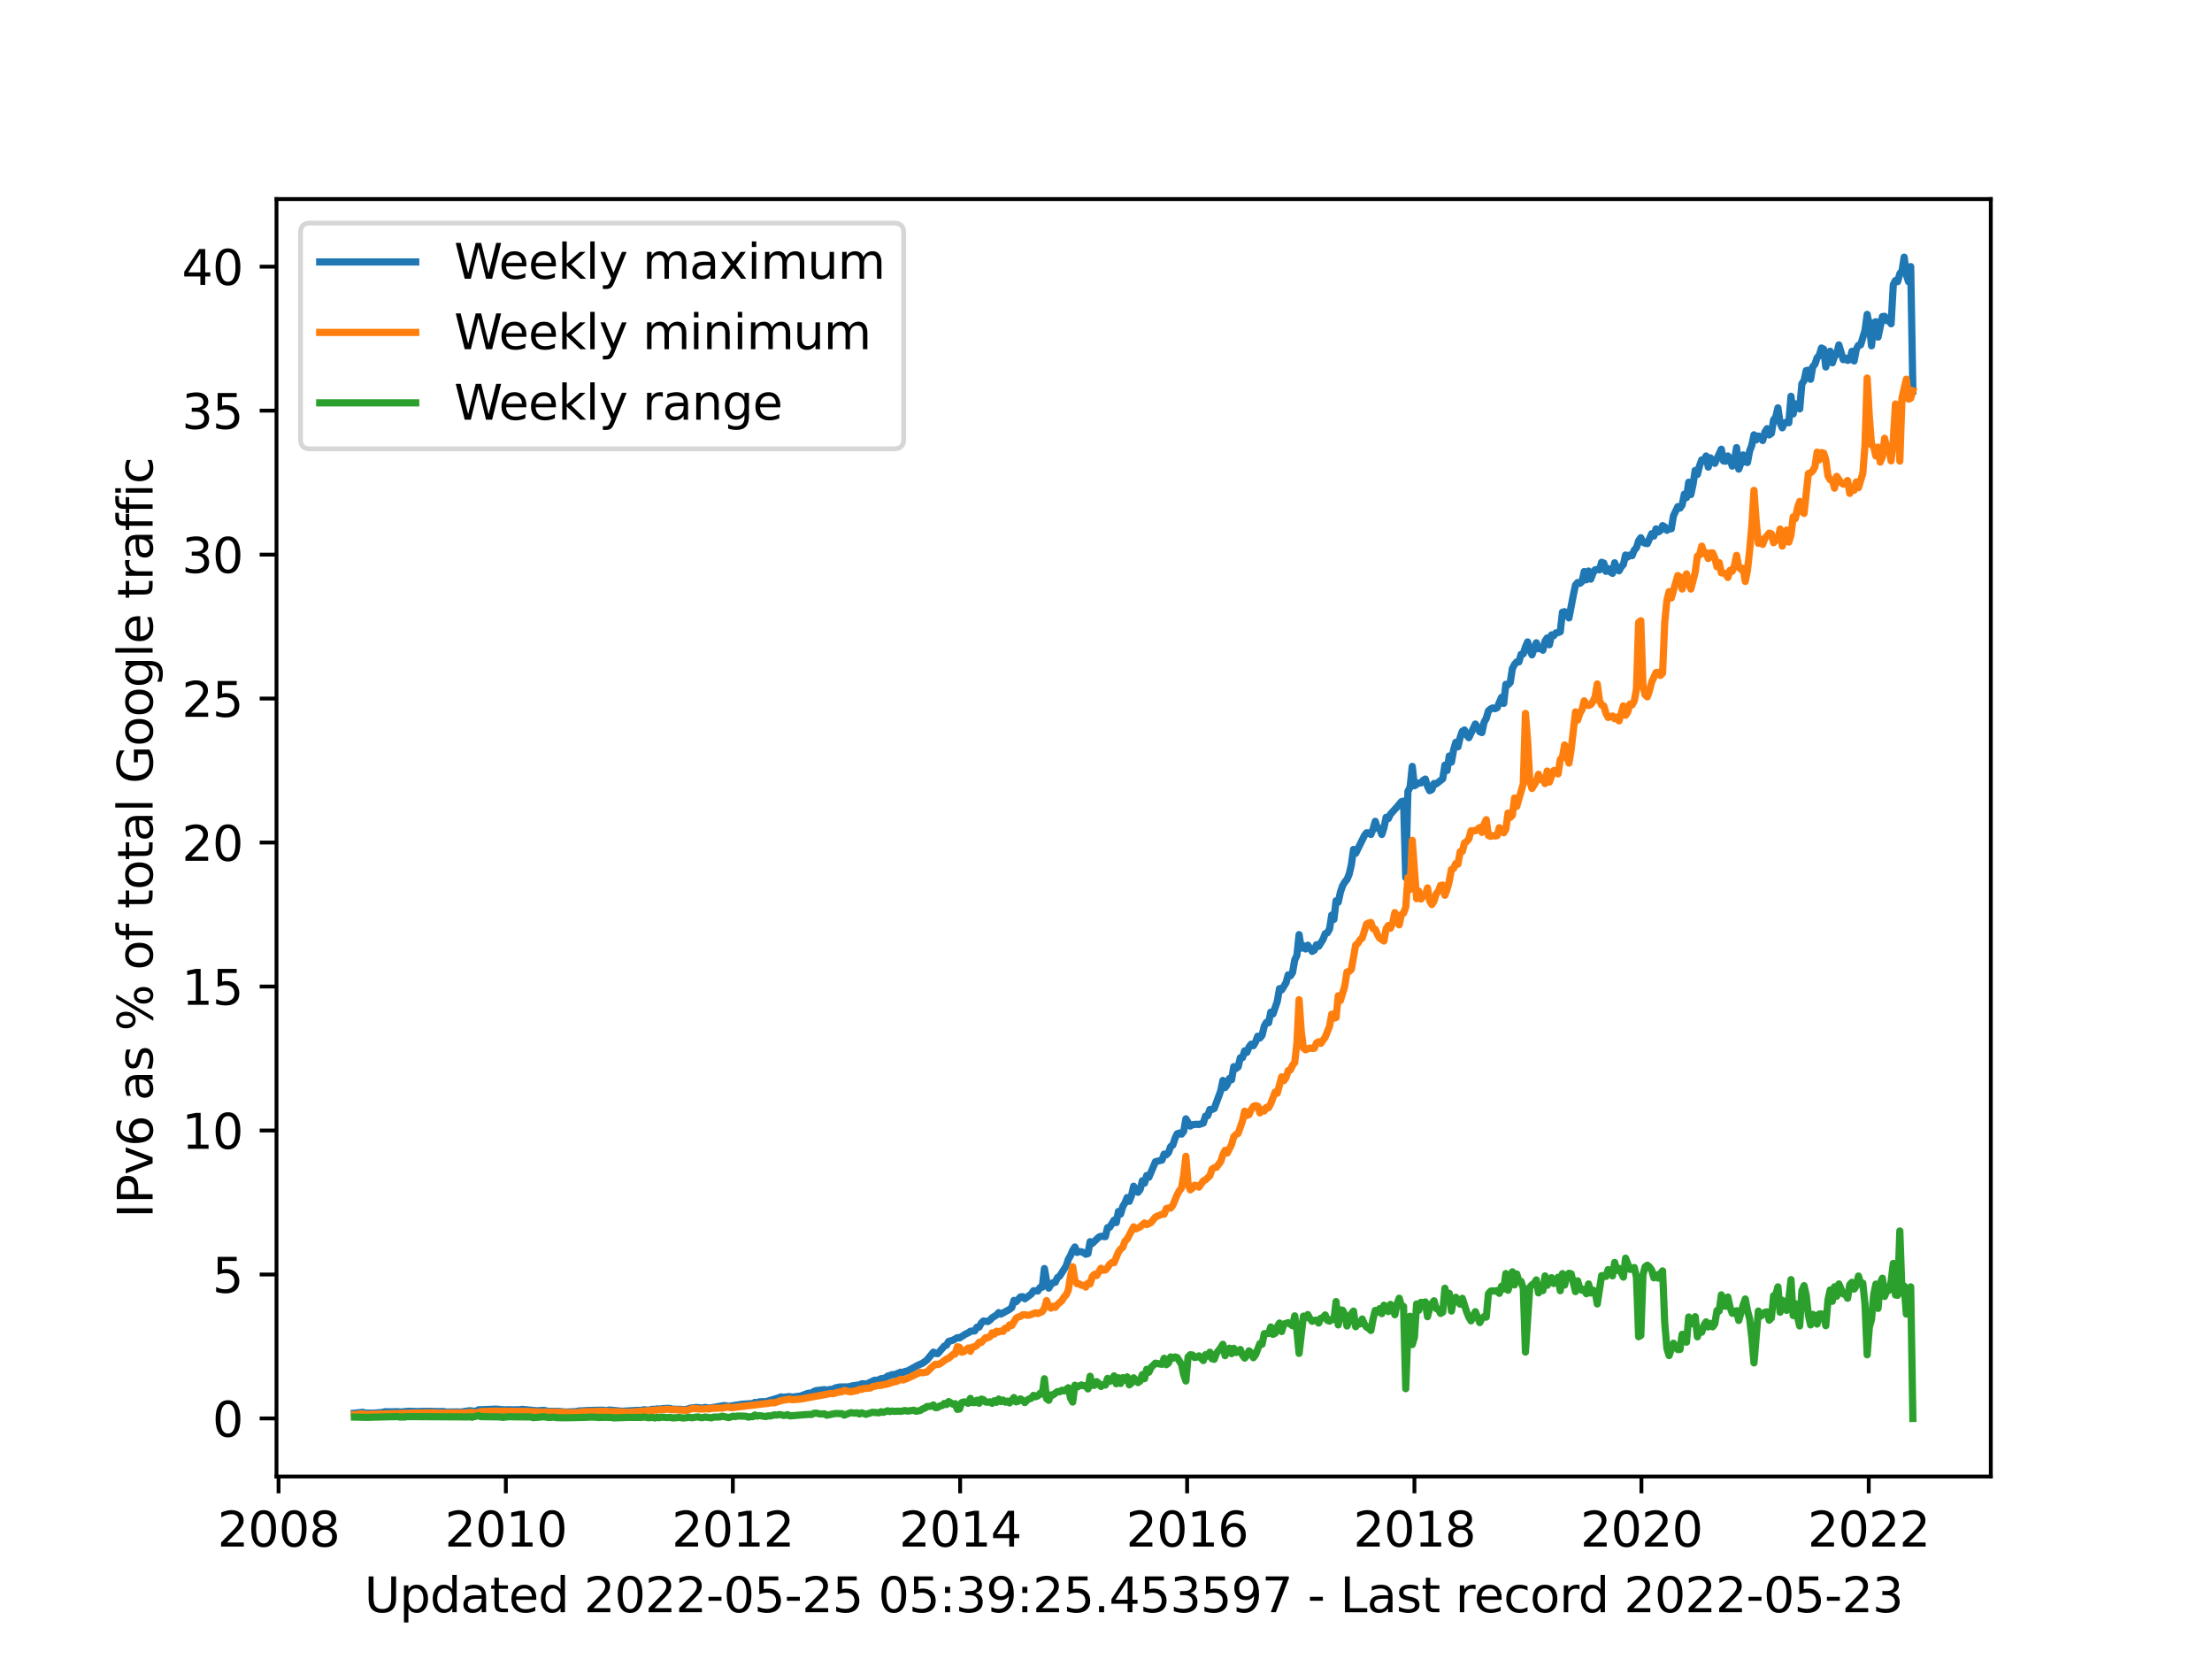 <?xml version="1.0" encoding="utf-8" standalone="no"?>
<!DOCTYPE svg PUBLIC "-//W3C//DTD SVG 1.1//EN"
  "http://www.w3.org/Graphics/SVG/1.1/DTD/svg11.dtd">
<svg xmlns:xlink="http://www.w3.org/1999/xlink" width="460.8pt" height="345.6pt" viewBox="0 0 460.8 345.6" xmlns="http://www.w3.org/2000/svg" version="1.1">
 <defs>
  <style type="text/css">*{stroke-linejoin: round; stroke-linecap: butt}</style>
 </defs>
 <g id="figure_1">
  <g id="patch_1">
   <path d="M 0 345.6 
L 460.8 345.6 
L 460.8 0 
L 0 0 
z
" style="fill: #ffffff"/>
  </g>
  <g id="axes_1">
   <g id="patch_2">
    <path d="M 57.6 307.584 
L 414.72 307.584 
L 414.72 41.472 
L 57.6 41.472 
z
" style="fill: #ffffff"/>
   </g>
   <g id="matplotlib.axis_1">
    <g id="xtick_1">
     <g id="line2d_1">
      <defs>
       <path id="m78a00ff605" d="M 0 0 
L 0 3.5 
" style="stroke: #000000; stroke-width: 0.8"/>
      </defs>
      <g>
       <use xlink:href="#m78a00ff605" x="58.028" y="307.584" style="stroke: #000000; stroke-width: 0.8"/>
      </g>
     </g>
     <g id="text_1">
      <!-- 2008 -->
      <g transform="translate(45.303 322.182)scale(0.1 -0.1)">
       <defs>
        <path id="DejaVuSans-32" d="M 1228 531 
L 3431 531 
L 3431 0 
L 469 0 
L 469 531 
Q 828 903 1448 1529 
Q 2069 2156 2228 2338 
Q 2531 2678 2651 2914 
Q 2772 3150 2772 3378 
Q 2772 3750 2511 3984 
Q 2250 4219 1831 4219 
Q 1534 4219 1204 4116 
Q 875 4013 500 3803 
L 500 4441 
Q 881 4594 1212 4672 
Q 1544 4750 1819 4750 
Q 2544 4750 2975 4387 
Q 3406 4025 3406 3419 
Q 3406 3131 3298 2873 
Q 3191 2616 2906 2266 
Q 2828 2175 2409 1742 
Q 1991 1309 1228 531 
z
" transform="scale(0.016)"/>
        <path id="DejaVuSans-30" d="M 2034 4250 
Q 1547 4250 1301 3770 
Q 1056 3291 1056 2328 
Q 1056 1369 1301 889 
Q 1547 409 2034 409 
Q 2525 409 2770 889 
Q 3016 1369 3016 2328 
Q 3016 3291 2770 3770 
Q 2525 4250 2034 4250 
z
M 2034 4750 
Q 2819 4750 3233 4129 
Q 3647 3509 3647 2328 
Q 3647 1150 3233 529 
Q 2819 -91 2034 -91 
Q 1250 -91 836 529 
Q 422 1150 422 2328 
Q 422 3509 836 4129 
Q 1250 4750 2034 4750 
z
" transform="scale(0.016)"/>
        <path id="DejaVuSans-38" d="M 2034 2216 
Q 1584 2216 1326 1975 
Q 1069 1734 1069 1313 
Q 1069 891 1326 650 
Q 1584 409 2034 409 
Q 2484 409 2743 651 
Q 3003 894 3003 1313 
Q 3003 1734 2745 1975 
Q 2488 2216 2034 2216 
z
M 1403 2484 
Q 997 2584 770 2862 
Q 544 3141 544 3541 
Q 544 4100 942 4425 
Q 1341 4750 2034 4750 
Q 2731 4750 3128 4425 
Q 3525 4100 3525 3541 
Q 3525 3141 3298 2862 
Q 3072 2584 2669 2484 
Q 3125 2378 3379 2068 
Q 3634 1759 3634 1313 
Q 3634 634 3220 271 
Q 2806 -91 2034 -91 
Q 1263 -91 848 271 
Q 434 634 434 1313 
Q 434 1759 690 2068 
Q 947 2378 1403 2484 
z
M 1172 3481 
Q 1172 3119 1398 2916 
Q 1625 2713 2034 2713 
Q 2441 2713 2670 2916 
Q 2900 3119 2900 3481 
Q 2900 3844 2670 4047 
Q 2441 4250 2034 4250 
Q 1625 4250 1398 4047 
Q 1172 3844 1172 3481 
z
" transform="scale(0.016)"/>
       </defs>
       <use xlink:href="#DejaVuSans-32"/>
       <use xlink:href="#DejaVuSans-30" x="63.623"/>
       <use xlink:href="#DejaVuSans-30" x="127.246"/>
       <use xlink:href="#DejaVuSans-38" x="190.869"/>
      </g>
     </g>
    </g>
    <g id="xtick_2">
     <g id="line2d_2">
      <g>
       <use xlink:href="#m78a00ff605" x="105.378" y="307.584" style="stroke: #000000; stroke-width: 0.8"/>
      </g>
     </g>
     <g id="text_2">
      <!-- 2010 -->
      <g transform="translate(92.653 322.182)scale(0.1 -0.1)">
       <defs>
        <path id="DejaVuSans-31" d="M 794 531 
L 1825 531 
L 1825 4091 
L 703 3866 
L 703 4441 
L 1819 4666 
L 2450 4666 
L 2450 531 
L 3481 531 
L 3481 0 
L 794 0 
L 794 531 
z
" transform="scale(0.016)"/>
       </defs>
       <use xlink:href="#DejaVuSans-32"/>
       <use xlink:href="#DejaVuSans-30" x="63.623"/>
       <use xlink:href="#DejaVuSans-31" x="127.246"/>
       <use xlink:href="#DejaVuSans-30" x="190.869"/>
      </g>
     </g>
    </g>
    <g id="xtick_3">
     <g id="line2d_3">
      <g>
       <use xlink:href="#m78a00ff605" x="152.664" y="307.584" style="stroke: #000000; stroke-width: 0.8"/>
      </g>
     </g>
     <g id="text_3">
      <!-- 2012 -->
      <g transform="translate(139.939 322.182)scale(0.1 -0.1)">
       <use xlink:href="#DejaVuSans-32"/>
       <use xlink:href="#DejaVuSans-30" x="63.623"/>
       <use xlink:href="#DejaVuSans-31" x="127.246"/>
       <use xlink:href="#DejaVuSans-32" x="190.869"/>
      </g>
     </g>
    </g>
    <g id="xtick_4">
     <g id="line2d_4">
      <g>
       <use xlink:href="#m78a00ff605" x="200.015" y="307.584" style="stroke: #000000; stroke-width: 0.8"/>
      </g>
     </g>
     <g id="text_4">
      <!-- 2014 -->
      <g transform="translate(187.29 322.182)scale(0.1 -0.1)">
       <defs>
        <path id="DejaVuSans-34" d="M 2419 4116 
L 825 1625 
L 2419 1625 
L 2419 4116 
z
M 2253 4666 
L 3047 4666 
L 3047 1625 
L 3713 1625 
L 3713 1100 
L 3047 1100 
L 3047 0 
L 2419 0 
L 2419 1100 
L 313 1100 
L 313 1709 
L 2253 4666 
z
" transform="scale(0.016)"/>
       </defs>
       <use xlink:href="#DejaVuSans-32"/>
       <use xlink:href="#DejaVuSans-30" x="63.623"/>
       <use xlink:href="#DejaVuSans-31" x="127.246"/>
       <use xlink:href="#DejaVuSans-34" x="190.869"/>
      </g>
     </g>
    </g>
    <g id="xtick_5">
     <g id="line2d_5">
      <g>
       <use xlink:href="#m78a00ff605" x="247.301" y="307.584" style="stroke: #000000; stroke-width: 0.8"/>
      </g>
     </g>
     <g id="text_5">
      <!-- 2016 -->
      <g transform="translate(234.576 322.182)scale(0.1 -0.1)">
       <defs>
        <path id="DejaVuSans-36" d="M 2113 2584 
Q 1688 2584 1439 2293 
Q 1191 2003 1191 1497 
Q 1191 994 1439 701 
Q 1688 409 2113 409 
Q 2538 409 2786 701 
Q 3034 994 3034 1497 
Q 3034 2003 2786 2293 
Q 2538 2584 2113 2584 
z
M 3366 4563 
L 3366 3988 
Q 3128 4100 2886 4159 
Q 2644 4219 2406 4219 
Q 1781 4219 1451 3797 
Q 1122 3375 1075 2522 
Q 1259 2794 1537 2939 
Q 1816 3084 2150 3084 
Q 2853 3084 3261 2657 
Q 3669 2231 3669 1497 
Q 3669 778 3244 343 
Q 2819 -91 2113 -91 
Q 1303 -91 875 529 
Q 447 1150 447 2328 
Q 447 3434 972 4092 
Q 1497 4750 2381 4750 
Q 2619 4750 2861 4703 
Q 3103 4656 3366 4563 
z
" transform="scale(0.016)"/>
       </defs>
       <use xlink:href="#DejaVuSans-32"/>
       <use xlink:href="#DejaVuSans-30" x="63.623"/>
       <use xlink:href="#DejaVuSans-31" x="127.246"/>
       <use xlink:href="#DejaVuSans-36" x="190.869"/>
      </g>
     </g>
    </g>
    <g id="xtick_6">
     <g id="line2d_6">
      <g>
       <use xlink:href="#m78a00ff605" x="294.652" y="307.584" style="stroke: #000000; stroke-width: 0.8"/>
      </g>
     </g>
     <g id="text_6">
      <!-- 2018 -->
      <g transform="translate(281.927 322.182)scale(0.1 -0.1)">
       <use xlink:href="#DejaVuSans-32"/>
       <use xlink:href="#DejaVuSans-30" x="63.623"/>
       <use xlink:href="#DejaVuSans-31" x="127.246"/>
       <use xlink:href="#DejaVuSans-38" x="190.869"/>
      </g>
     </g>
    </g>
    <g id="xtick_7">
     <g id="line2d_7">
      <g>
       <use xlink:href="#m78a00ff605" x="341.938" y="307.584" style="stroke: #000000; stroke-width: 0.8"/>
      </g>
     </g>
     <g id="text_7">
      <!-- 2020 -->
      <g transform="translate(329.213 322.182)scale(0.1 -0.1)">
       <use xlink:href="#DejaVuSans-32"/>
       <use xlink:href="#DejaVuSans-30" x="63.623"/>
       <use xlink:href="#DejaVuSans-32" x="127.246"/>
       <use xlink:href="#DejaVuSans-30" x="190.869"/>
      </g>
     </g>
    </g>
    <g id="xtick_8">
     <g id="line2d_8">
      <g>
       <use xlink:href="#m78a00ff605" x="389.289" y="307.584" style="stroke: #000000; stroke-width: 0.8"/>
      </g>
     </g>
     <g id="text_8">
      <!-- 2022 -->
      <g transform="translate(376.564 322.182)scale(0.1 -0.1)">
       <use xlink:href="#DejaVuSans-32"/>
       <use xlink:href="#DejaVuSans-30" x="63.623"/>
       <use xlink:href="#DejaVuSans-32" x="127.246"/>
       <use xlink:href="#DejaVuSans-32" x="190.869"/>
      </g>
     </g>
    </g>
    <g id="text_9">
     <!-- Updated 2022-05-25 05:39:25.453597 - Last record 2022-05-23 -->
     <g transform="translate(75.905 335.861)scale(0.1 -0.1)">
      <defs>
       <path id="DejaVuSans-55" d="M 556 4666 
L 1191 4666 
L 1191 1831 
Q 1191 1081 1462 751 
Q 1734 422 2344 422 
Q 2950 422 3222 751 
Q 3494 1081 3494 1831 
L 3494 4666 
L 4128 4666 
L 4128 1753 
Q 4128 841 3676 375 
Q 3225 -91 2344 -91 
Q 1459 -91 1007 375 
Q 556 841 556 1753 
L 556 4666 
z
" transform="scale(0.016)"/>
       <path id="DejaVuSans-70" d="M 1159 525 
L 1159 -1331 
L 581 -1331 
L 581 3500 
L 1159 3500 
L 1159 2969 
Q 1341 3281 1617 3432 
Q 1894 3584 2278 3584 
Q 2916 3584 3314 3078 
Q 3713 2572 3713 1747 
Q 3713 922 3314 415 
Q 2916 -91 2278 -91 
Q 1894 -91 1617 61 
Q 1341 213 1159 525 
z
M 3116 1747 
Q 3116 2381 2855 2742 
Q 2594 3103 2138 3103 
Q 1681 3103 1420 2742 
Q 1159 2381 1159 1747 
Q 1159 1113 1420 752 
Q 1681 391 2138 391 
Q 2594 391 2855 752 
Q 3116 1113 3116 1747 
z
" transform="scale(0.016)"/>
       <path id="DejaVuSans-64" d="M 2906 2969 
L 2906 4863 
L 3481 4863 
L 3481 0 
L 2906 0 
L 2906 525 
Q 2725 213 2448 61 
Q 2172 -91 1784 -91 
Q 1150 -91 751 415 
Q 353 922 353 1747 
Q 353 2572 751 3078 
Q 1150 3584 1784 3584 
Q 2172 3584 2448 3432 
Q 2725 3281 2906 2969 
z
M 947 1747 
Q 947 1113 1208 752 
Q 1469 391 1925 391 
Q 2381 391 2643 752 
Q 2906 1113 2906 1747 
Q 2906 2381 2643 2742 
Q 2381 3103 1925 3103 
Q 1469 3103 1208 2742 
Q 947 2381 947 1747 
z
" transform="scale(0.016)"/>
       <path id="DejaVuSans-61" d="M 2194 1759 
Q 1497 1759 1228 1600 
Q 959 1441 959 1056 
Q 959 750 1161 570 
Q 1363 391 1709 391 
Q 2188 391 2477 730 
Q 2766 1069 2766 1631 
L 2766 1759 
L 2194 1759 
z
M 3341 1997 
L 3341 0 
L 2766 0 
L 2766 531 
Q 2569 213 2275 61 
Q 1981 -91 1556 -91 
Q 1019 -91 701 211 
Q 384 513 384 1019 
Q 384 1609 779 1909 
Q 1175 2209 1959 2209 
L 2766 2209 
L 2766 2266 
Q 2766 2663 2505 2880 
Q 2244 3097 1772 3097 
Q 1472 3097 1187 3025 
Q 903 2953 641 2809 
L 641 3341 
Q 956 3463 1253 3523 
Q 1550 3584 1831 3584 
Q 2591 3584 2966 3190 
Q 3341 2797 3341 1997 
z
" transform="scale(0.016)"/>
       <path id="DejaVuSans-74" d="M 1172 4494 
L 1172 3500 
L 2356 3500 
L 2356 3053 
L 1172 3053 
L 1172 1153 
Q 1172 725 1289 603 
Q 1406 481 1766 481 
L 2356 481 
L 2356 0 
L 1766 0 
Q 1100 0 847 248 
Q 594 497 594 1153 
L 594 3053 
L 172 3053 
L 172 3500 
L 594 3500 
L 594 4494 
L 1172 4494 
z
" transform="scale(0.016)"/>
       <path id="DejaVuSans-65" d="M 3597 1894 
L 3597 1613 
L 953 1613 
Q 991 1019 1311 708 
Q 1631 397 2203 397 
Q 2534 397 2845 478 
Q 3156 559 3463 722 
L 3463 178 
Q 3153 47 2828 -22 
Q 2503 -91 2169 -91 
Q 1331 -91 842 396 
Q 353 884 353 1716 
Q 353 2575 817 3079 
Q 1281 3584 2069 3584 
Q 2775 3584 3186 3129 
Q 3597 2675 3597 1894 
z
M 3022 2063 
Q 3016 2534 2758 2815 
Q 2500 3097 2075 3097 
Q 1594 3097 1305 2825 
Q 1016 2553 972 2059 
L 3022 2063 
z
" transform="scale(0.016)"/>
       <path id="DejaVuSans-20" transform="scale(0.016)"/>
       <path id="DejaVuSans-2d" d="M 313 2009 
L 1997 2009 
L 1997 1497 
L 313 1497 
L 313 2009 
z
" transform="scale(0.016)"/>
       <path id="DejaVuSans-35" d="M 691 4666 
L 3169 4666 
L 3169 4134 
L 1269 4134 
L 1269 2991 
Q 1406 3038 1543 3061 
Q 1681 3084 1819 3084 
Q 2600 3084 3056 2656 
Q 3513 2228 3513 1497 
Q 3513 744 3044 326 
Q 2575 -91 1722 -91 
Q 1428 -91 1123 -41 
Q 819 9 494 109 
L 494 744 
Q 775 591 1075 516 
Q 1375 441 1709 441 
Q 2250 441 2565 725 
Q 2881 1009 2881 1497 
Q 2881 1984 2565 2268 
Q 2250 2553 1709 2553 
Q 1456 2553 1204 2497 
Q 953 2441 691 2322 
L 691 4666 
z
" transform="scale(0.016)"/>
       <path id="DejaVuSans-3a" d="M 750 794 
L 1409 794 
L 1409 0 
L 750 0 
L 750 794 
z
M 750 3309 
L 1409 3309 
L 1409 2516 
L 750 2516 
L 750 3309 
z
" transform="scale(0.016)"/>
       <path id="DejaVuSans-33" d="M 2597 2516 
Q 3050 2419 3304 2112 
Q 3559 1806 3559 1356 
Q 3559 666 3084 287 
Q 2609 -91 1734 -91 
Q 1441 -91 1130 -33 
Q 819 25 488 141 
L 488 750 
Q 750 597 1062 519 
Q 1375 441 1716 441 
Q 2309 441 2620 675 
Q 2931 909 2931 1356 
Q 2931 1769 2642 2001 
Q 2353 2234 1838 2234 
L 1294 2234 
L 1294 2753 
L 1863 2753 
Q 2328 2753 2575 2939 
Q 2822 3125 2822 3475 
Q 2822 3834 2567 4026 
Q 2313 4219 1838 4219 
Q 1578 4219 1281 4162 
Q 984 4106 628 3988 
L 628 4550 
Q 988 4650 1302 4700 
Q 1616 4750 1894 4750 
Q 2613 4750 3031 4423 
Q 3450 4097 3450 3541 
Q 3450 3153 3228 2886 
Q 3006 2619 2597 2516 
z
" transform="scale(0.016)"/>
       <path id="DejaVuSans-39" d="M 703 97 
L 703 672 
Q 941 559 1184 500 
Q 1428 441 1663 441 
Q 2288 441 2617 861 
Q 2947 1281 2994 2138 
Q 2813 1869 2534 1725 
Q 2256 1581 1919 1581 
Q 1219 1581 811 2004 
Q 403 2428 403 3163 
Q 403 3881 828 4315 
Q 1253 4750 1959 4750 
Q 2769 4750 3195 4129 
Q 3622 3509 3622 2328 
Q 3622 1225 3098 567 
Q 2575 -91 1691 -91 
Q 1453 -91 1209 -44 
Q 966 3 703 97 
z
M 1959 2075 
Q 2384 2075 2632 2365 
Q 2881 2656 2881 3163 
Q 2881 3666 2632 3958 
Q 2384 4250 1959 4250 
Q 1534 4250 1286 3958 
Q 1038 3666 1038 3163 
Q 1038 2656 1286 2365 
Q 1534 2075 1959 2075 
z
" transform="scale(0.016)"/>
       <path id="DejaVuSans-2e" d="M 684 794 
L 1344 794 
L 1344 0 
L 684 0 
L 684 794 
z
" transform="scale(0.016)"/>
       <path id="DejaVuSans-37" d="M 525 4666 
L 3525 4666 
L 3525 4397 
L 1831 0 
L 1172 0 
L 2766 4134 
L 525 4134 
L 525 4666 
z
" transform="scale(0.016)"/>
       <path id="DejaVuSans-4c" d="M 628 4666 
L 1259 4666 
L 1259 531 
L 3531 531 
L 3531 0 
L 628 0 
L 628 4666 
z
" transform="scale(0.016)"/>
       <path id="DejaVuSans-73" d="M 2834 3397 
L 2834 2853 
Q 2591 2978 2328 3040 
Q 2066 3103 1784 3103 
Q 1356 3103 1142 2972 
Q 928 2841 928 2578 
Q 928 2378 1081 2264 
Q 1234 2150 1697 2047 
L 1894 2003 
Q 2506 1872 2764 1633 
Q 3022 1394 3022 966 
Q 3022 478 2636 193 
Q 2250 -91 1575 -91 
Q 1294 -91 989 -36 
Q 684 19 347 128 
L 347 722 
Q 666 556 975 473 
Q 1284 391 1588 391 
Q 1994 391 2212 530 
Q 2431 669 2431 922 
Q 2431 1156 2273 1281 
Q 2116 1406 1581 1522 
L 1381 1569 
Q 847 1681 609 1914 
Q 372 2147 372 2553 
Q 372 3047 722 3315 
Q 1072 3584 1716 3584 
Q 2034 3584 2315 3537 
Q 2597 3491 2834 3397 
z
" transform="scale(0.016)"/>
       <path id="DejaVuSans-72" d="M 2631 2963 
Q 2534 3019 2420 3045 
Q 2306 3072 2169 3072 
Q 1681 3072 1420 2755 
Q 1159 2438 1159 1844 
L 1159 0 
L 581 0 
L 581 3500 
L 1159 3500 
L 1159 2956 
Q 1341 3275 1631 3429 
Q 1922 3584 2338 3584 
Q 2397 3584 2469 3576 
Q 2541 3569 2628 3553 
L 2631 2963 
z
" transform="scale(0.016)"/>
       <path id="DejaVuSans-63" d="M 3122 3366 
L 3122 2828 
Q 2878 2963 2633 3030 
Q 2388 3097 2138 3097 
Q 1578 3097 1268 2742 
Q 959 2388 959 1747 
Q 959 1106 1268 751 
Q 1578 397 2138 397 
Q 2388 397 2633 464 
Q 2878 531 3122 666 
L 3122 134 
Q 2881 22 2623 -34 
Q 2366 -91 2075 -91 
Q 1284 -91 818 406 
Q 353 903 353 1747 
Q 353 2603 823 3093 
Q 1294 3584 2113 3584 
Q 2378 3584 2631 3529 
Q 2884 3475 3122 3366 
z
" transform="scale(0.016)"/>
       <path id="DejaVuSans-6f" d="M 1959 3097 
Q 1497 3097 1228 2736 
Q 959 2375 959 1747 
Q 959 1119 1226 758 
Q 1494 397 1959 397 
Q 2419 397 2687 759 
Q 2956 1122 2956 1747 
Q 2956 2369 2687 2733 
Q 2419 3097 1959 3097 
z
M 1959 3584 
Q 2709 3584 3137 3096 
Q 3566 2609 3566 1747 
Q 3566 888 3137 398 
Q 2709 -91 1959 -91 
Q 1206 -91 779 398 
Q 353 888 353 1747 
Q 353 2609 779 3096 
Q 1206 3584 1959 3584 
z
" transform="scale(0.016)"/>
      </defs>
      <use xlink:href="#DejaVuSans-55"/>
      <use xlink:href="#DejaVuSans-70" x="73.193"/>
      <use xlink:href="#DejaVuSans-64" x="136.67"/>
      <use xlink:href="#DejaVuSans-61" x="200.146"/>
      <use xlink:href="#DejaVuSans-74" x="261.426"/>
      <use xlink:href="#DejaVuSans-65" x="300.635"/>
      <use xlink:href="#DejaVuSans-64" x="362.158"/>
      <use xlink:href="#DejaVuSans-20" x="425.635"/>
      <use xlink:href="#DejaVuSans-32" x="457.422"/>
      <use xlink:href="#DejaVuSans-30" x="521.045"/>
      <use xlink:href="#DejaVuSans-32" x="584.668"/>
      <use xlink:href="#DejaVuSans-32" x="648.291"/>
      <use xlink:href="#DejaVuSans-2d" x="711.914"/>
      <use xlink:href="#DejaVuSans-30" x="747.998"/>
      <use xlink:href="#DejaVuSans-35" x="811.621"/>
      <use xlink:href="#DejaVuSans-2d" x="875.244"/>
      <use xlink:href="#DejaVuSans-32" x="911.328"/>
      <use xlink:href="#DejaVuSans-35" x="974.951"/>
      <use xlink:href="#DejaVuSans-20" x="1038.574"/>
      <use xlink:href="#DejaVuSans-30" x="1070.361"/>
      <use xlink:href="#DejaVuSans-35" x="1133.984"/>
      <use xlink:href="#DejaVuSans-3a" x="1197.607"/>
      <use xlink:href="#DejaVuSans-33" x="1231.299"/>
      <use xlink:href="#DejaVuSans-39" x="1294.922"/>
      <use xlink:href="#DejaVuSans-3a" x="1358.545"/>
      <use xlink:href="#DejaVuSans-32" x="1392.236"/>
      <use xlink:href="#DejaVuSans-35" x="1455.859"/>
      <use xlink:href="#DejaVuSans-2e" x="1519.482"/>
      <use xlink:href="#DejaVuSans-34" x="1551.27"/>
      <use xlink:href="#DejaVuSans-35" x="1614.893"/>
      <use xlink:href="#DejaVuSans-33" x="1678.516"/>
      <use xlink:href="#DejaVuSans-35" x="1742.139"/>
      <use xlink:href="#DejaVuSans-39" x="1805.762"/>
      <use xlink:href="#DejaVuSans-37" x="1869.385"/>
      <use xlink:href="#DejaVuSans-20" x="1933.008"/>
      <use xlink:href="#DejaVuSans-2d" x="1964.795"/>
      <use xlink:href="#DejaVuSans-20" x="2000.879"/>
      <use xlink:href="#DejaVuSans-4c" x="2032.666"/>
      <use xlink:href="#DejaVuSans-61" x="2088.379"/>
      <use xlink:href="#DejaVuSans-73" x="2149.658"/>
      <use xlink:href="#DejaVuSans-74" x="2201.758"/>
      <use xlink:href="#DejaVuSans-20" x="2240.967"/>
      <use xlink:href="#DejaVuSans-72" x="2272.754"/>
      <use xlink:href="#DejaVuSans-65" x="2311.617"/>
      <use xlink:href="#DejaVuSans-63" x="2373.141"/>
      <use xlink:href="#DejaVuSans-6f" x="2428.121"/>
      <use xlink:href="#DejaVuSans-72" x="2489.303"/>
      <use xlink:href="#DejaVuSans-64" x="2528.666"/>
      <use xlink:href="#DejaVuSans-20" x="2592.143"/>
      <use xlink:href="#DejaVuSans-32" x="2623.93"/>
      <use xlink:href="#DejaVuSans-30" x="2687.553"/>
      <use xlink:href="#DejaVuSans-32" x="2751.176"/>
      <use xlink:href="#DejaVuSans-32" x="2814.799"/>
      <use xlink:href="#DejaVuSans-2d" x="2878.422"/>
      <use xlink:href="#DejaVuSans-30" x="2914.506"/>
      <use xlink:href="#DejaVuSans-35" x="2978.129"/>
      <use xlink:href="#DejaVuSans-2d" x="3041.752"/>
      <use xlink:href="#DejaVuSans-32" x="3077.836"/>
      <use xlink:href="#DejaVuSans-33" x="3141.459"/>
     </g>
    </g>
   </g>
   <g id="matplotlib.axis_2">
    <g id="ytick_1">
     <g id="line2d_9">
      <defs>
       <path id="m922fc6a1d5" d="M 0 0 
L -3.5 0 
" style="stroke: #000000; stroke-width: 0.8"/>
      </defs>
      <g>
       <use xlink:href="#m922fc6a1d5" x="57.6" y="295.488" style="stroke: #000000; stroke-width: 0.8"/>
      </g>
     </g>
     <g id="text_10">
      <!-- 0 -->
      <g transform="translate(44.237 299.287)scale(0.1 -0.1)">
       <use xlink:href="#DejaVuSans-30"/>
      </g>
     </g>
    </g>
    <g id="ytick_2">
     <g id="line2d_10">
      <g>
       <use xlink:href="#m922fc6a1d5" x="57.6" y="265.496" style="stroke: #000000; stroke-width: 0.8"/>
      </g>
     </g>
     <g id="text_11">
      <!-- 5 -->
      <g transform="translate(44.237 269.295)scale(0.1 -0.1)">
       <use xlink:href="#DejaVuSans-35"/>
      </g>
     </g>
    </g>
    <g id="ytick_3">
     <g id="line2d_11">
      <g>
       <use xlink:href="#m922fc6a1d5" x="57.6" y="235.503" style="stroke: #000000; stroke-width: 0.8"/>
      </g>
     </g>
     <g id="text_12">
      <!-- 10 -->
      <g transform="translate(37.875 239.303)scale(0.1 -0.1)">
       <use xlink:href="#DejaVuSans-31"/>
       <use xlink:href="#DejaVuSans-30" x="63.623"/>
      </g>
     </g>
    </g>
    <g id="ytick_4">
     <g id="line2d_12">
      <g>
       <use xlink:href="#m922fc6a1d5" x="57.6" y="205.511" style="stroke: #000000; stroke-width: 0.8"/>
      </g>
     </g>
     <g id="text_13">
      <!-- 15 -->
      <g transform="translate(37.875 209.31)scale(0.1 -0.1)">
       <use xlink:href="#DejaVuSans-31"/>
       <use xlink:href="#DejaVuSans-35" x="63.623"/>
      </g>
     </g>
    </g>
    <g id="ytick_5">
     <g id="line2d_13">
      <g>
       <use xlink:href="#m922fc6a1d5" x="57.6" y="175.519" style="stroke: #000000; stroke-width: 0.8"/>
      </g>
     </g>
     <g id="text_14">
      <!-- 20 -->
      <g transform="translate(37.875 179.318)scale(0.1 -0.1)">
       <use xlink:href="#DejaVuSans-32"/>
       <use xlink:href="#DejaVuSans-30" x="63.623"/>
      </g>
     </g>
    </g>
    <g id="ytick_6">
     <g id="line2d_14">
      <g>
       <use xlink:href="#m922fc6a1d5" x="57.6" y="145.526" style="stroke: #000000; stroke-width: 0.8"/>
      </g>
     </g>
     <g id="text_15">
      <!-- 25 -->
      <g transform="translate(37.875 149.325)scale(0.1 -0.1)">
       <use xlink:href="#DejaVuSans-32"/>
       <use xlink:href="#DejaVuSans-35" x="63.623"/>
      </g>
     </g>
    </g>
    <g id="ytick_7">
     <g id="line2d_15">
      <g>
       <use xlink:href="#m922fc6a1d5" x="57.6" y="115.534" style="stroke: #000000; stroke-width: 0.8"/>
      </g>
     </g>
     <g id="text_16">
      <!-- 30 -->
      <g transform="translate(37.875 119.333)scale(0.1 -0.1)">
       <use xlink:href="#DejaVuSans-33"/>
       <use xlink:href="#DejaVuSans-30" x="63.623"/>
      </g>
     </g>
    </g>
    <g id="ytick_8">
     <g id="line2d_16">
      <g>
       <use xlink:href="#m922fc6a1d5" x="57.6" y="85.542" style="stroke: #000000; stroke-width: 0.8"/>
      </g>
     </g>
     <g id="text_17">
      <!-- 35 -->
      <g transform="translate(37.875 89.341)scale(0.1 -0.1)">
       <use xlink:href="#DejaVuSans-33"/>
       <use xlink:href="#DejaVuSans-35" x="63.623"/>
      </g>
     </g>
    </g>
    <g id="ytick_9">
     <g id="line2d_17">
      <g>
       <use xlink:href="#m922fc6a1d5" x="57.6" y="55.549" style="stroke: #000000; stroke-width: 0.8"/>
      </g>
     </g>
     <g id="text_18">
      <!-- 40 -->
      <g transform="translate(37.875 59.348)scale(0.1 -0.1)">
       <use xlink:href="#DejaVuSans-34"/>
       <use xlink:href="#DejaVuSans-30" x="63.623"/>
      </g>
     </g>
    </g>
    <g id="text_19">
     <!-- IPv6 as % of total Google traffic -->
     <g transform="translate(31.795 253.736)rotate(-90)scale(0.1 -0.1)">
      <defs>
       <path id="DejaVuSans-49" d="M 628 4666 
L 1259 4666 
L 1259 0 
L 628 0 
L 628 4666 
z
" transform="scale(0.016)"/>
       <path id="DejaVuSans-50" d="M 1259 4147 
L 1259 2394 
L 2053 2394 
Q 2494 2394 2734 2622 
Q 2975 2850 2975 3272 
Q 2975 3691 2734 3919 
Q 2494 4147 2053 4147 
L 1259 4147 
z
M 628 4666 
L 2053 4666 
Q 2838 4666 3239 4311 
Q 3641 3956 3641 3272 
Q 3641 2581 3239 2228 
Q 2838 1875 2053 1875 
L 1259 1875 
L 1259 0 
L 628 0 
L 628 4666 
z
" transform="scale(0.016)"/>
       <path id="DejaVuSans-76" d="M 191 3500 
L 800 3500 
L 1894 563 
L 2988 3500 
L 3597 3500 
L 2284 0 
L 1503 0 
L 191 3500 
z
" transform="scale(0.016)"/>
       <path id="DejaVuSans-25" d="M 4653 2053 
Q 4381 2053 4226 1822 
Q 4072 1591 4072 1178 
Q 4072 772 4226 539 
Q 4381 306 4653 306 
Q 4919 306 5073 539 
Q 5228 772 5228 1178 
Q 5228 1588 5073 1820 
Q 4919 2053 4653 2053 
z
M 4653 2450 
Q 5147 2450 5437 2106 
Q 5728 1763 5728 1178 
Q 5728 594 5436 251 
Q 5144 -91 4653 -91 
Q 4153 -91 3862 251 
Q 3572 594 3572 1178 
Q 3572 1766 3864 2108 
Q 4156 2450 4653 2450 
z
M 1428 4353 
Q 1159 4353 1004 4120 
Q 850 3888 850 3481 
Q 850 3069 1003 2837 
Q 1156 2606 1428 2606 
Q 1700 2606 1854 2837 
Q 2009 3069 2009 3481 
Q 2009 3884 1853 4118 
Q 1697 4353 1428 4353 
z
M 4250 4750 
L 4750 4750 
L 1831 -91 
L 1331 -91 
L 4250 4750 
z
M 1428 4750 
Q 1922 4750 2215 4408 
Q 2509 4066 2509 3481 
Q 2509 2891 2217 2550 
Q 1925 2209 1428 2209 
Q 931 2209 642 2551 
Q 353 2894 353 3481 
Q 353 4063 643 4406 
Q 934 4750 1428 4750 
z
" transform="scale(0.016)"/>
       <path id="DejaVuSans-66" d="M 2375 4863 
L 2375 4384 
L 1825 4384 
Q 1516 4384 1395 4259 
Q 1275 4134 1275 3809 
L 1275 3500 
L 2222 3500 
L 2222 3053 
L 1275 3053 
L 1275 0 
L 697 0 
L 697 3053 
L 147 3053 
L 147 3500 
L 697 3500 
L 697 3744 
Q 697 4328 969 4595 
Q 1241 4863 1831 4863 
L 2375 4863 
z
" transform="scale(0.016)"/>
       <path id="DejaVuSans-6c" d="M 603 4863 
L 1178 4863 
L 1178 0 
L 603 0 
L 603 4863 
z
" transform="scale(0.016)"/>
       <path id="DejaVuSans-47" d="M 3809 666 
L 3809 1919 
L 2778 1919 
L 2778 2438 
L 4434 2438 
L 4434 434 
Q 4069 175 3628 42 
Q 3188 -91 2688 -91 
Q 1594 -91 976 548 
Q 359 1188 359 2328 
Q 359 3472 976 4111 
Q 1594 4750 2688 4750 
Q 3144 4750 3555 4637 
Q 3966 4525 4313 4306 
L 4313 3634 
Q 3963 3931 3569 4081 
Q 3175 4231 2741 4231 
Q 1884 4231 1454 3753 
Q 1025 3275 1025 2328 
Q 1025 1384 1454 906 
Q 1884 428 2741 428 
Q 3075 428 3337 486 
Q 3600 544 3809 666 
z
" transform="scale(0.016)"/>
       <path id="DejaVuSans-67" d="M 2906 1791 
Q 2906 2416 2648 2759 
Q 2391 3103 1925 3103 
Q 1463 3103 1205 2759 
Q 947 2416 947 1791 
Q 947 1169 1205 825 
Q 1463 481 1925 481 
Q 2391 481 2648 825 
Q 2906 1169 2906 1791 
z
M 3481 434 
Q 3481 -459 3084 -895 
Q 2688 -1331 1869 -1331 
Q 1566 -1331 1297 -1286 
Q 1028 -1241 775 -1147 
L 775 -588 
Q 1028 -725 1275 -790 
Q 1522 -856 1778 -856 
Q 2344 -856 2625 -561 
Q 2906 -266 2906 331 
L 2906 616 
Q 2728 306 2450 153 
Q 2172 0 1784 0 
Q 1141 0 747 490 
Q 353 981 353 1791 
Q 353 2603 747 3093 
Q 1141 3584 1784 3584 
Q 2172 3584 2450 3431 
Q 2728 3278 2906 2969 
L 2906 3500 
L 3481 3500 
L 3481 434 
z
" transform="scale(0.016)"/>
       <path id="DejaVuSans-69" d="M 603 3500 
L 1178 3500 
L 1178 0 
L 603 0 
L 603 3500 
z
M 603 4863 
L 1178 4863 
L 1178 4134 
L 603 4134 
L 603 4863 
z
" transform="scale(0.016)"/>
      </defs>
      <use xlink:href="#DejaVuSans-49"/>
      <use xlink:href="#DejaVuSans-50" x="29.492"/>
      <use xlink:href="#DejaVuSans-76" x="89.795"/>
      <use xlink:href="#DejaVuSans-36" x="148.975"/>
      <use xlink:href="#DejaVuSans-20" x="212.598"/>
      <use xlink:href="#DejaVuSans-61" x="244.385"/>
      <use xlink:href="#DejaVuSans-73" x="305.664"/>
      <use xlink:href="#DejaVuSans-20" x="357.764"/>
      <use xlink:href="#DejaVuSans-25" x="389.551"/>
      <use xlink:href="#DejaVuSans-20" x="484.57"/>
      <use xlink:href="#DejaVuSans-6f" x="516.357"/>
      <use xlink:href="#DejaVuSans-66" x="577.539"/>
      <use xlink:href="#DejaVuSans-20" x="612.744"/>
      <use xlink:href="#DejaVuSans-74" x="644.531"/>
      <use xlink:href="#DejaVuSans-6f" x="683.74"/>
      <use xlink:href="#DejaVuSans-74" x="744.922"/>
      <use xlink:href="#DejaVuSans-61" x="784.131"/>
      <use xlink:href="#DejaVuSans-6c" x="845.41"/>
      <use xlink:href="#DejaVuSans-20" x="873.193"/>
      <use xlink:href="#DejaVuSans-47" x="904.98"/>
      <use xlink:href="#DejaVuSans-6f" x="982.471"/>
      <use xlink:href="#DejaVuSans-6f" x="1043.652"/>
      <use xlink:href="#DejaVuSans-67" x="1104.834"/>
      <use xlink:href="#DejaVuSans-6c" x="1168.311"/>
      <use xlink:href="#DejaVuSans-65" x="1196.094"/>
      <use xlink:href="#DejaVuSans-20" x="1257.617"/>
      <use xlink:href="#DejaVuSans-74" x="1289.404"/>
      <use xlink:href="#DejaVuSans-72" x="1328.613"/>
      <use xlink:href="#DejaVuSans-61" x="1369.727"/>
      <use xlink:href="#DejaVuSans-66" x="1431.006"/>
      <use xlink:href="#DejaVuSans-66" x="1466.211"/>
      <use xlink:href="#DejaVuSans-69" x="1501.416"/>
      <use xlink:href="#DejaVuSans-63" x="1529.199"/>
     </g>
    </g>
   </g>
   <g id="line2d_18">
    <path d="M 73.833 294.395 
L 75.646 294.21 
L 76.1 294.386 
L 77.914 294.385 
L 79.727 294.225 
L 80.181 294.083 
L 81.541 294.106 
L 82.901 294.072 
L 83.355 294.152 
L 85.168 293.988 
L 86.982 294.052 
L 88.342 294 
L 89.703 294.005 
L 91.063 294.058 
L 92.423 294.041 
L 92.877 294.156 
L 95.144 294.128 
L 96.051 294.151 
L 97.864 293.869 
L 98.771 293.993 
L 99.225 293.975 
L 99.678 293.683 
L 102.399 293.583 
L 103.306 293.545 
L 105.119 293.694 
L 106.026 293.67 
L 106.933 293.694 
L 108.293 293.669 
L 108.747 293.594 
L 111.921 293.891 
L 113.281 293.796 
L 114.188 294.003 
L 116.455 294.022 
L 117.815 294.152 
L 120.082 294.055 
L 120.536 293.937 
L 122.35 293.835 
L 125.524 293.764 
L 126.43 293.866 
L 126.884 293.723 
L 129.604 293.988 
L 132.778 293.801 
L 133.685 293.803 
L 134.139 293.667 
L 135.046 293.781 
L 135.952 293.569 
L 136.406 293.622 
L 136.859 293.492 
L 137.313 293.549 
L 138.22 293.428 
L 139.126 293.38 
L 139.58 293.411 
L 140.033 293.56 
L 141.847 293.594 
L 142.3 293.663 
L 143.207 293.567 
L 143.661 293.37 
L 145.021 293.201 
L 146.381 293.339 
L 146.835 293.188 
L 147.742 293.341 
L 150.916 292.796 
L 151.822 292.961 
L 154.543 292.529 
L 156.81 292.374 
L 157.264 292.145 
L 157.717 292.233 
L 158.17 292.03 
L 159.077 291.984 
L 159.531 291.998 
L 160.438 291.724 
L 162.251 291.182 
L 162.705 290.99 
L 163.158 291.07 
L 164.518 290.932 
L 164.972 291.045 
L 166.785 290.821 
L 168.146 290.31 
L 168.599 290.198 
L 169.053 290.262 
L 169.506 289.884 
L 169.959 289.701 
L 171.773 289.482 
L 172.227 289.659 
L 172.68 289.486 
L 173.587 289.392 
L 174.04 289.116 
L 174.947 288.932 
L 176.761 288.913 
L 177.668 288.678 
L 179.028 288.505 
L 179.481 288.278 
L 179.935 288.256 
L 180.388 288.374 
L 182.202 287.527 
L 182.655 287.547 
L 183.109 287.426 
L 183.562 287.189 
L 184.016 287.168 
L 184.469 287.014 
L 184.923 286.658 
L 185.376 286.576 
L 185.829 286.355 
L 186.283 286.391 
L 187.643 285.849 
L 188.097 285.945 
L 188.55 285.678 
L 189.003 285.631 
L 191.271 284.378 
L 192.177 283.997 
L 193.084 283.329 
L 194.445 281.677 
L 194.898 281.94 
L 195.351 281.986 
L 196.712 280.417 
L 197.165 280.229 
L 197.619 279.435 
L 198.525 279.188 
L 199.432 278.66 
L 199.886 278.715 
L 201.246 277.849 
L 201.699 277.665 
L 202.153 277.325 
L 203.06 277.245 
L 203.513 276.474 
L 203.967 276.464 
L 204.42 275.617 
L 204.873 275.178 
L 205.78 275.304 
L 206.234 274.99 
L 206.687 274.507 
L 207.594 273.944 
L 208.047 273.442 
L 208.501 273.75 
L 210.315 272.763 
L 210.768 272.399 
L 211.221 270.9 
L 211.675 271.184 
L 212.582 270.166 
L 213.035 270.122 
L 213.489 270.562 
L 214.849 269.561 
L 215.302 268.882 
L 216.209 268.934 
L 216.663 268.199 
L 217.116 268.149 
L 217.569 264.255 
L 218.023 266.817 
L 218.476 268.343 
L 218.93 267.601 
L 219.383 267.187 
L 219.837 267.12 
L 220.29 266.145 
L 220.743 265.839 
L 222.104 263.722 
L 222.557 262.34 
L 223.011 261.551 
L 223.464 260.48 
L 223.917 259.772 
L 224.371 260.902 
L 224.824 260.729 
L 225.278 260.76 
L 225.731 260.943 
L 226.185 261.283 
L 226.638 261.153 
L 227.091 258.663 
L 227.545 259.031 
L 228.905 257.719 
L 229.359 257.542 
L 230.265 257.62 
L 230.719 255.737 
L 231.172 255.668 
L 232.079 254.182 
L 232.533 254.689 
L 232.986 252.37 
L 233.439 252.918 
L 233.893 251.352 
L 234.346 250.603 
L 234.8 249.477 
L 235.253 250.259 
L 235.707 249.074 
L 236.16 247.104 
L 236.613 248.097 
L 237.067 248.38 
L 237.52 247.769 
L 237.974 245.967 
L 238.427 246.468 
L 238.881 244.877 
L 239.334 245.244 
L 240.241 243.099 
L 240.694 242.012 
L 242.055 241.671 
L 242.508 240.416 
L 242.961 240.569 
L 243.415 240.098 
L 243.868 238.855 
L 244.322 238.539 
L 244.775 237.149 
L 245.229 236.196 
L 245.682 236.028 
L 246.135 236.262 
L 246.589 235.656 
L 247.042 233.072 
L 247.949 234.588 
L 248.403 234.296 
L 249.309 234.209 
L 249.763 234.261 
L 250.67 233.949 
L 251.123 232.495 
L 251.577 232.426 
L 252.03 231.137 
L 252.483 231.134 
L 252.937 230.938 
L 254.297 227.251 
L 254.751 225.079 
L 255.204 226.562 
L 255.657 225.94 
L 256.111 224.655 
L 256.564 224.941 
L 257.018 222.198 
L 257.471 222.601 
L 257.925 222.264 
L 258.378 220.35 
L 258.831 220.332 
L 259.285 218.906 
L 259.738 219.249 
L 260.192 218.121 
L 260.645 217.521 
L 261.099 217.84 
L 261.552 217.067 
L 262.005 215.862 
L 262.459 216.247 
L 262.912 215.675 
L 263.366 213.778 
L 263.819 212.985 
L 264.273 213.059 
L 264.726 210.841 
L 265.179 211.235 
L 266.086 208.593 
L 266.54 205.956 
L 266.993 206.217 
L 267.9 204.734 
L 268.353 203.073 
L 268.807 203.295 
L 269.26 202.599 
L 269.714 199.973 
L 270.167 199.051 
L 270.621 194.696 
L 271.074 197.528 
L 271.527 197.014 
L 271.981 197.69 
L 272.434 196.897 
L 273.341 198.184 
L 273.795 197.928 
L 274.248 196.799 
L 274.701 197.138 
L 275.608 195.701 
L 276.062 194.509 
L 276.515 194.321 
L 276.969 193.515 
L 277.422 190.619 
L 277.875 191.528 
L 278.329 187.645 
L 278.782 187.945 
L 279.236 185.835 
L 279.689 184.534 
L 280.143 183.75 
L 280.596 183.21 
L 281.049 182.141 
L 281.503 180.183 
L 281.956 176.954 
L 282.41 177.769 
L 284.223 174.092 
L 284.677 173.488 
L 285.13 173.51 
L 285.584 173.844 
L 286.037 172.7 
L 286.491 171.096 
L 286.944 172.533 
L 287.397 172.56 
L 287.851 173.84 
L 288.304 172.44 
L 288.758 170.262 
L 289.211 170.541 
L 289.665 169.601 
L 291.025 168.106 
L 291.932 167.008 
L 292.385 166.889 
L 292.839 182.811 
L 293.292 164.868 
L 293.745 164.007 
L 294.199 159.656 
L 294.652 163.693 
L 295.559 163.103 
L 296.013 163.1 
L 296.466 162.56 
L 296.919 162.293 
L 297.373 163.772 
L 297.826 164.71 
L 298.28 164.482 
L 298.733 163.212 
L 299.187 163.303 
L 300.547 162.235 
L 301 159.381 
L 301.454 160.508 
L 301.907 157.486 
L 302.361 158.76 
L 302.814 156.223 
L 303.267 154.639 
L 303.721 155.573 
L 304.174 153.631 
L 304.628 152.341 
L 305.081 152.067 
L 305.535 153.121 
L 305.988 153.677 
L 307.348 150.829 
L 307.802 151.484 
L 308.255 152.428 
L 308.709 152.611 
L 309.162 150.451 
L 309.615 149.646 
L 310.069 148.08 
L 310.522 147.694 
L 310.976 147.474 
L 311.429 147.638 
L 311.882 147.432 
L 312.789 145.28 
L 313.243 146.536 
L 313.696 142.559 
L 314.15 142.662 
L 314.603 142.177 
L 315.056 139.277 
L 315.51 138.407 
L 315.963 137.884 
L 316.417 137.888 
L 316.87 136.316 
L 317.324 136.208 
L 317.777 134.779 
L 318.23 133.723 
L 318.684 135.363 
L 319.137 136.42 
L 320.044 133.903 
L 320.498 135.138 
L 320.951 134.912 
L 321.404 135.449 
L 321.858 133.55 
L 322.311 132.887 
L 322.765 134.323 
L 323.218 132.261 
L 323.672 132.426 
L 324.125 131.838 
L 324.578 131.784 
L 325.032 131.61 
L 325.485 127.538 
L 325.939 127.419 
L 326.392 127.741 
L 326.846 128.726 
L 327.752 123.973 
L 328.206 121.877 
L 328.659 121.345 
L 329.113 121.527 
L 329.566 121.145 
L 330.02 119.062 
L 330.473 120.78 
L 330.926 118.951 
L 331.38 120.648 
L 331.833 119.432 
L 332.287 118.695 
L 332.74 118.634 
L 333.194 118.717 
L 333.647 117.131 
L 334.1 117.311 
L 334.554 119.028 
L 335.007 118.446 
L 335.461 119.15 
L 335.914 119.438 
L 336.368 117.238 
L 336.821 118.556 
L 337.274 118.909 
L 337.728 118.092 
L 338.181 117.593 
L 338.635 115.623 
L 339.088 116.038 
L 339.542 115.61 
L 339.995 115.752 
L 340.448 114.606 
L 340.902 114.105 
L 341.355 112.655 
L 341.809 112.021 
L 342.262 112.917 
L 342.716 113.184 
L 343.169 113.244 
L 344.076 111.182 
L 344.529 111.676 
L 344.983 110.172 
L 345.436 110.823 
L 345.89 110.542 
L 346.343 109.502 
L 346.796 109.756 
L 347.25 110.47 
L 347.703 110.145 
L 348.157 110.162 
L 348.61 107.46 
L 349.517 105.536 
L 349.97 105.854 
L 350.424 105.182 
L 350.877 102.944 
L 351.331 103.668 
L 351.784 100.456 
L 352.238 103.026 
L 352.691 100.898 
L 353.144 97.99 
L 353.598 98.841 
L 354.051 97.025 
L 354.505 95.799 
L 354.958 95.916 
L 355.412 94.997 
L 355.865 97.302 
L 356.318 95.382 
L 356.772 96.102 
L 357.225 96.524 
L 358.586 93.578 
L 359.039 96.031 
L 359.492 96.08 
L 359.946 94.996 
L 360.399 95.61 
L 360.853 97.1 
L 361.306 95.941 
L 361.76 93.245 
L 362.213 97.721 
L 362.666 96.515 
L 363.12 94.77 
L 363.573 96.234 
L 364.027 96.34 
L 364.48 93.949 
L 364.934 92.759 
L 365.387 90.577 
L 365.84 91.641 
L 366.294 90.835 
L 366.747 91.083 
L 367.201 91.767 
L 367.654 90.022 
L 368.108 89.307 
L 368.561 90.6 
L 369.014 90.278 
L 369.468 87.479 
L 369.921 86.864 
L 370.375 84.959 
L 370.828 88.087 
L 371.282 89.124 
L 371.735 88.104 
L 372.188 87.909 
L 372.642 88.069 
L 373.095 82.553 
L 373.549 86.241 
L 374.002 84.116 
L 374.909 85.191 
L 375.362 79.966 
L 375.816 79.299 
L 376.269 77.197 
L 376.723 77.113 
L 377.176 79.014 
L 377.63 76.393 
L 378.083 75.878 
L 378.536 74.524 
L 378.99 74.034 
L 379.443 72.496 
L 379.897 72.726 
L 380.35 76.455 
L 380.804 74.444 
L 381.257 73.171 
L 381.71 75.593 
L 382.164 74.253 
L 382.617 73.782 
L 383.071 71.849 
L 383.978 74.926 
L 384.431 74.588 
L 384.884 75.07 
L 385.338 74.917 
L 385.791 73.184 
L 386.245 75.188 
L 386.698 72.78 
L 387.152 71.928 
L 387.605 71.839 
L 388.512 68.841 
L 388.965 65.496 
L 389.419 67.777 
L 389.872 72.039 
L 390.326 67.238 
L 390.779 67.013 
L 391.232 70.234 
L 392.139 65.947 
L 392.593 65.889 
L 393.046 66.795 
L 393.5 66.758 
L 393.953 67.451 
L 394.406 59.303 
L 394.86 58.433 
L 395.313 58.676 
L 395.767 57.01 
L 396.22 56.464 
L 396.674 53.568 
L 397.127 57.248 
L 397.58 58.683 
L 398.034 55.535 
L 398.487 81.431 
L 398.487 81.431 
" clip-path="url(#p67f8a86ff2)" style="fill: none; stroke: #1f77b4; stroke-width: 1.5; stroke-linecap: square"/>
   </g>
   <g id="line2d_19">
    <path d="M 73.833 294.682 
L 75.646 294.529 
L 76.1 294.657 
L 86.075 294.377 
L 86.982 294.368 
L 89.249 294.295 
L 91.516 294.369 
L 92.877 294.359 
L 96.958 294.331 
L 98.318 294.221 
L 98.771 294.326 
L 99.678 294.275 
L 100.132 294.061 
L 102.852 293.975 
L 105.119 293.989 
L 107.84 294.024 
L 110.107 294.025 
L 111.921 294.142 
L 113.281 294.152 
L 116.002 294.185 
L 119.176 294.293 
L 120.082 294.277 
L 121.443 294.089 
L 123.256 294.06 
L 125.524 293.995 
L 130.965 294.193 
L 137.313 293.698 
L 138.22 293.635 
L 139.126 293.566 
L 140.033 293.674 
L 140.94 293.688 
L 141.847 293.745 
L 143.207 293.783 
L 144.114 293.449 
L 144.568 293.414 
L 145.928 293.541 
L 147.288 293.468 
L 147.742 293.528 
L 148.195 293.381 
L 150.462 293.329 
L 151.369 293.141 
L 151.822 293.139 
L 152.276 293.259 
L 158.624 292.511 
L 159.531 292.387 
L 159.984 292.377 
L 160.438 292.22 
L 161.344 292.229 
L 162.705 291.775 
L 164.518 291.456 
L 164.972 291.594 
L 166.785 291.452 
L 173.133 290.283 
L 173.587 290.334 
L 174.494 290.041 
L 175.401 289.924 
L 175.854 289.656 
L 177.214 289.961 
L 178.121 289.75 
L 178.575 289.688 
L 179.028 289.428 
L 179.481 289.447 
L 179.935 289.254 
L 181.295 289.156 
L 181.749 288.88 
L 183.109 288.602 
L 183.562 288.605 
L 184.016 288.429 
L 184.469 288.411 
L 186.283 287.864 
L 186.736 287.794 
L 187.643 287.323 
L 188.097 287.481 
L 189.003 287.156 
L 191.724 285.868 
L 192.177 285.98 
L 193.084 285.809 
L 194.445 284.498 
L 194.898 284.183 
L 195.351 284.27 
L 195.805 284.101 
L 197.165 283.117 
L 197.619 282.95 
L 198.525 282.156 
L 198.979 282.047 
L 199.432 280.547 
L 199.886 280.687 
L 200.339 281.686 
L 200.793 281.577 
L 201.699 280.811 
L 202.153 281.504 
L 202.606 280.606 
L 203.06 280.551 
L 203.513 280.272 
L 203.967 279.62 
L 204.42 279.653 
L 205.327 278.654 
L 205.78 278.684 
L 206.234 278.461 
L 206.687 277.65 
L 207.141 277.924 
L 207.594 277.311 
L 208.047 277.495 
L 208.501 277.273 
L 208.954 277.364 
L 209.408 276.672 
L 209.861 276.699 
L 210.315 275.994 
L 210.768 276.117 
L 211.675 274.628 
L 212.128 274.334 
L 212.582 274.24 
L 213.035 273.899 
L 213.489 273.865 
L 213.942 273.995 
L 214.395 273.971 
L 215.756 273.482 
L 216.209 273.641 
L 217.116 273.231 
L 217.569 272.522 
L 218.023 270.932 
L 218.476 272.119 
L 218.93 272.51 
L 219.383 272.1 
L 219.837 272.338 
L 220.29 271.744 
L 221.197 270.977 
L 221.65 270.216 
L 222.104 269.739 
L 222.557 268.739 
L 223.011 265.781 
L 223.464 263.886 
L 223.917 266.693 
L 224.371 267.433 
L 224.824 267.453 
L 225.278 267.749 
L 225.731 267.728 
L 226.185 268.124 
L 226.638 267.307 
L 227.091 267.451 
L 227.545 265.924 
L 227.998 265.458 
L 228.452 265.723 
L 229.359 264.201 
L 229.812 264.613 
L 230.265 264.573 
L 230.719 264.083 
L 231.172 263.371 
L 231.626 263.001 
L 232.079 263.053 
L 232.986 260.847 
L 233.439 260.198 
L 233.893 259.849 
L 234.346 258.578 
L 234.8 258.137 
L 236.16 255.574 
L 236.613 256.009 
L 237.52 255.581 
L 238.427 254.759 
L 238.881 255.116 
L 239.787 254.663 
L 240.694 253.53 
L 242.055 252.95 
L 242.508 252.954 
L 242.961 251.765 
L 243.415 251.646 
L 243.868 251.678 
L 244.322 251.07 
L 245.229 248.886 
L 245.682 248.056 
L 246.135 247.487 
L 246.589 244.744 
L 247.042 240.873 
L 247.496 246.616 
L 247.949 247.868 
L 248.403 247.518 
L 248.856 246.902 
L 249.309 246.986 
L 249.763 247.303 
L 250.67 246.007 
L 251.123 245.777 
L 252.03 244.937 
L 252.483 243.571 
L 252.937 243.254 
L 253.39 243.176 
L 254.297 241.968 
L 254.751 240.531 
L 255.204 239.635 
L 255.657 240.2 
L 256.564 238.435 
L 257.018 236.811 
L 257.471 236.339 
L 257.925 236.108 
L 258.831 233.504 
L 259.285 231.476 
L 259.738 232.364 
L 260.192 232.197 
L 260.645 231.176 
L 261.099 230.487 
L 261.552 230.311 
L 262.005 230.436 
L 262.459 231.843 
L 262.912 231.122 
L 263.366 231.444 
L 263.819 230.678 
L 264.273 230.762 
L 264.726 229.9 
L 265.633 227.49 
L 266.086 227.732 
L 266.993 224.324 
L 267.447 225.132 
L 267.9 224.504 
L 268.353 223.018 
L 268.807 222.908 
L 269.26 221.911 
L 269.714 221.344 
L 270.167 217.384 
L 270.621 208.249 
L 271.074 214.825 
L 271.527 218.332 
L 271.981 218.702 
L 272.888 218.316 
L 273.341 218.423 
L 273.795 218.374 
L 274.248 217.283 
L 274.701 217.01 
L 275.155 217.35 
L 276.062 216.074 
L 276.969 213.781 
L 277.422 211.269 
L 277.875 212.114 
L 278.329 211.989 
L 278.782 207.435 
L 279.236 208.434 
L 280.143 205.395 
L 280.596 202.471 
L 281.049 202.365 
L 281.503 201.965 
L 282.41 196.872 
L 282.863 196.534 
L 283.317 195.782 
L 283.77 195.415 
L 284.677 192.508 
L 285.13 192.259 
L 285.584 192.173 
L 286.037 193.447 
L 286.491 193.594 
L 286.944 194.675 
L 287.397 195.429 
L 288.304 196.03 
L 288.758 193.453 
L 289.211 192.802 
L 289.665 193.365 
L 290.118 192.217 
L 290.571 190.105 
L 291.025 191.943 
L 291.478 192.672 
L 291.932 190.497 
L 292.385 190.23 
L 292.839 189.005 
L 293.292 182.811 
L 293.745 185.291 
L 294.199 175.047 
L 295.106 187.211 
L 295.559 185.632 
L 296.013 187.291 
L 296.466 186.675 
L 296.919 186.573 
L 297.373 184.967 
L 297.826 187.678 
L 298.28 188.429 
L 298.733 187.726 
L 299.187 186.186 
L 299.64 185.661 
L 300.093 184.459 
L 300.547 184.376 
L 301 186.503 
L 301.454 185.287 
L 301.907 183.558 
L 302.361 181.128 
L 302.814 180.897 
L 303.267 179.892 
L 303.721 180.014 
L 304.174 177.427 
L 304.628 177.368 
L 305.081 175.587 
L 305.535 175.304 
L 305.988 174.76 
L 306.441 173.059 
L 307.348 173.073 
L 308.255 172.385 
L 308.709 173.408 
L 309.162 171.673 
L 309.615 170.75 
L 310.069 174.056 
L 310.522 174.221 
L 310.976 174.064 
L 311.429 174.164 
L 311.882 174.081 
L 312.336 172.425 
L 312.789 172.82 
L 313.243 173.489 
L 313.696 172.751 
L 314.15 169.363 
L 314.603 170.292 
L 315.056 169.829 
L 315.51 166.228 
L 315.963 167.989 
L 317.324 163.291 
L 317.777 148.603 
L 318.23 154.237 
L 318.684 162.711 
L 319.137 164.266 
L 320.044 162.763 
L 320.498 161.29 
L 320.951 162.392 
L 321.404 162.079 
L 321.858 163.238 
L 322.311 160.621 
L 322.765 162.933 
L 323.672 160.532 
L 324.125 160.499 
L 324.578 161.216 
L 325.032 158.216 
L 325.485 157.709 
L 325.939 155.197 
L 326.392 157.504 
L 326.846 158.971 
L 327.299 156.153 
L 328.206 148.296 
L 328.659 150.013 
L 329.113 148.599 
L 329.566 147.826 
L 330.02 145.991 
L 330.473 146.754 
L 330.926 146.968 
L 331.38 146.776 
L 331.833 146.166 
L 332.287 145.193 
L 332.74 142.477 
L 333.194 145.908 
L 333.647 146.88 
L 334.1 147.063 
L 334.554 148.606 
L 335.007 149.463 
L 335.914 149.145 
L 336.368 149.74 
L 336.821 149.397 
L 337.274 150.176 
L 338.181 147.034 
L 338.635 149.011 
L 339.088 148.34 
L 339.542 146.667 
L 339.995 146.852 
L 340.448 146.047 
L 340.902 143.539 
L 341.355 129.677 
L 341.809 129.308 
L 342.262 142.877 
L 342.716 144.779 
L 343.169 145.169 
L 343.622 143.859 
L 344.076 142.091 
L 344.983 140.109 
L 345.436 140.053 
L 345.89 140.71 
L 346.343 140.239 
L 346.796 129.659 
L 347.25 125.041 
L 347.703 123.243 
L 348.157 124.584 
L 349.517 119.886 
L 349.97 120.216 
L 350.424 122.704 
L 350.877 120.424 
L 351.331 119.554 
L 351.784 121.589 
L 352.238 122.709 
L 353.144 119.189 
L 353.598 115.838 
L 354.051 115.585 
L 354.505 113.766 
L 354.958 115.337 
L 355.412 115.121 
L 355.865 116.363 
L 356.318 115.173 
L 356.772 115.183 
L 357.225 116.231 
L 357.679 118.084 
L 358.132 117.199 
L 358.586 119.325 
L 359.492 119.475 
L 359.946 120.296 
L 360.399 118.801 
L 360.853 119.012 
L 361.306 117.829 
L 361.76 115.689 
L 362.213 118.13 
L 362.666 118.621 
L 363.12 118.382 
L 363.573 121.125 
L 364.027 118.827 
L 364.48 114.712 
L 364.934 109.538 
L 365.387 102.148 
L 365.84 108.506 
L 366.294 113.203 
L 366.747 112.385 
L 367.201 113.406 
L 367.654 112.141 
L 368.561 111.059 
L 369.014 111.219 
L 369.468 113.06 
L 369.921 112.605 
L 370.375 112.375 
L 370.828 110.212 
L 371.282 113.755 
L 372.188 110.419 
L 372.642 112.934 
L 373.095 111.473 
L 373.549 107.67 
L 374.002 108.044 
L 374.456 105.782 
L 374.909 104.457 
L 375.362 106.538 
L 375.816 106.958 
L 376.723 98.638 
L 377.176 98.496 
L 377.63 98.085 
L 378.083 97.242 
L 378.536 94.182 
L 378.99 95.796 
L 379.443 94.269 
L 379.897 94.386 
L 380.35 95.77 
L 380.804 99.155 
L 381.257 99.94 
L 381.71 99.996 
L 382.164 101.694 
L 382.617 99.228 
L 383.524 100.546 
L 383.978 100.853 
L 384.431 100.602 
L 384.884 100.104 
L 385.338 102.779 
L 385.791 101.548 
L 386.245 102.137 
L 386.698 100.388 
L 387.152 101.6 
L 388.058 98.617 
L 388.512 92.672 
L 388.965 78.75 
L 389.419 86.777 
L 389.872 92.666 
L 390.326 93.048 
L 390.779 94.999 
L 391.232 93.153 
L 391.686 96.265 
L 392.139 95.165 
L 392.593 91.3 
L 393.046 93.417 
L 393.5 93.409 
L 393.953 96.004 
L 394.406 91.602 
L 394.86 84.153 
L 395.313 84.33 
L 395.767 96.061 
L 396.22 82.891 
L 397.127 78.988 
L 397.58 83.147 
L 398.034 82.947 
L 398.487 81.431 
L 398.487 81.431 
" clip-path="url(#p67f8a86ff2)" style="fill: none; stroke: #ff7f0e; stroke-width: 1.5; stroke-linecap: square"/>
   </g>
   <g id="line2d_20">
    <path d="M 73.833 295.201 
L 76.553 295.255 
L 77.914 295.215 
L 82.901 295.103 
L 83.355 295.214 
L 83.808 295.154 
L 84.262 295.213 
L 84.715 295.101 
L 97.411 295.172 
L 97.864 295.126 
L 98.318 295.233 
L 99.678 294.896 
L 100.132 295.111 
L 104.212 295.17 
L 104.666 295.264 
L 106.026 295.12 
L 107.386 295.158 
L 110.56 295.169 
L 111.014 295.317 
L 112.374 295.219 
L 113.281 295.132 
L 114.188 295.276 
L 114.641 295.295 
L 115.095 295.186 
L 116.002 295.32 
L 116.908 295.339 
L 118.269 295.344 
L 121.896 295.26 
L 123.256 295.192 
L 124.163 295.222 
L 124.617 295.295 
L 125.524 295.257 
L 126.43 295.258 
L 127.337 295.269 
L 127.791 295.376 
L 130.965 295.265 
L 133.685 295.265 
L 134.139 295.173 
L 135.046 295.342 
L 135.952 295.26 
L 136.406 295.395 
L 136.859 295.24 
L 137.313 295.339 
L 137.766 295.217 
L 139.126 295.302 
L 139.58 295.246 
L 140.033 295.374 
L 140.94 295.338 
L 141.394 295.238 
L 142.3 295.405 
L 143.661 295.247 
L 144.114 295.353 
L 145.021 295.197 
L 145.474 295.171 
L 145.928 295.317 
L 146.381 295.319 
L 146.835 295.185 
L 148.195 295.365 
L 148.648 295.203 
L 150.009 295.18 
L 150.462 295.02 
L 151.822 295.31 
L 152.729 295.019 
L 153.183 295.116 
L 153.636 294.984 
L 154.996 295.013 
L 155.45 295.04 
L 155.903 295.218 
L 156.357 295.113 
L 156.81 295.126 
L 157.264 294.764 
L 157.717 294.999 
L 158.17 294.889 
L 159.531 295.1 
L 159.984 294.939 
L 160.438 294.992 
L 161.344 294.736 
L 161.798 294.796 
L 162.251 294.69 
L 162.705 294.703 
L 163.158 294.864 
L 163.611 294.834 
L 164.065 294.688 
L 164.518 294.964 
L 167.692 294.696 
L 168.599 294.647 
L 169.053 294.671 
L 169.506 294.429 
L 169.959 294.367 
L 170.866 294.571 
L 171.773 294.522 
L 172.227 294.816 
L 174.04 294.455 
L 175.401 294.496 
L 175.854 294.802 
L 177.214 294.288 
L 178.121 294.38 
L 178.575 294.313 
L 179.028 294.565 
L 179.481 294.319 
L 180.388 294.631 
L 181.749 294.2 
L 183.109 294.312 
L 183.562 294.072 
L 184.016 294.227 
L 184.923 293.886 
L 185.376 294.056 
L 185.829 293.935 
L 186.283 294.015 
L 187.19 293.96 
L 187.643 294.014 
L 188.55 293.83 
L 189.003 293.964 
L 190.364 293.771 
L 190.817 293.996 
L 191.724 293.823 
L 192.177 293.505 
L 192.631 293.36 
L 193.084 293.008 
L 193.991 292.958 
L 194.445 292.667 
L 194.898 293.245 
L 195.351 293.204 
L 195.805 292.872 
L 196.258 292.812 
L 196.712 292.361 
L 197.165 292.6 
L 197.619 291.973 
L 198.525 292.521 
L 198.979 292.405 
L 199.432 293.602 
L 199.886 293.517 
L 200.339 292.186 
L 200.793 292.04 
L 201.246 292.092 
L 201.699 292.343 
L 202.153 291.31 
L 202.606 292.176 
L 203.06 292.181 
L 203.513 291.69 
L 203.967 292.332 
L 204.42 291.452 
L 204.873 291.583 
L 205.327 292.074 
L 205.78 292.108 
L 206.234 292.017 
L 206.687 292.344 
L 207.141 291.798 
L 207.594 292.122 
L 208.047 291.435 
L 208.501 291.965 
L 208.954 291.652 
L 209.408 292.096 
L 209.861 291.875 
L 210.315 292.257 
L 211.221 291.134 
L 211.675 292.044 
L 212.128 291.896 
L 212.582 291.414 
L 213.035 291.712 
L 213.489 292.186 
L 213.942 291.697 
L 214.395 291.415 
L 214.849 291.277 
L 215.302 290.676 
L 215.756 290.967 
L 216.209 290.781 
L 216.663 290.264 
L 217.116 290.406 
L 217.569 287.22 
L 218.023 291.372 
L 218.476 291.712 
L 218.93 290.579 
L 219.383 290.575 
L 220.29 289.889 
L 220.743 289.938 
L 221.197 289.617 
L 221.65 289.762 
L 222.557 289.089 
L 223.011 291.258 
L 223.464 292.082 
L 223.917 288.568 
L 224.371 288.957 
L 225.278 288.499 
L 225.731 288.703 
L 226.185 288.647 
L 226.638 289.335 
L 227.091 286.7 
L 227.545 288.595 
L 227.998 288.586 
L 228.452 287.816 
L 228.905 288.216 
L 229.359 288.829 
L 229.812 288.442 
L 230.265 288.534 
L 230.719 287.142 
L 231.172 287.785 
L 231.626 287.327 
L 232.079 286.617 
L 232.533 288.258 
L 232.986 287.011 
L 233.439 288.208 
L 233.893 286.991 
L 234.346 287.513 
L 234.8 286.828 
L 235.253 288.494 
L 235.707 288.133 
L 236.16 287.019 
L 237.067 288.027 
L 237.52 287.676 
L 237.974 286.352 
L 238.427 287.197 
L 238.881 285.249 
L 239.334 285.859 
L 239.787 284.872 
L 240.694 283.971 
L 241.601 284.141 
L 242.055 284.209 
L 242.508 282.95 
L 242.961 284.292 
L 243.415 283.941 
L 243.868 282.665 
L 244.322 282.958 
L 244.775 282.67 
L 245.229 282.797 
L 246.135 284.263 
L 246.589 286.4 
L 247.042 287.687 
L 247.496 282.683 
L 247.949 282.208 
L 248.403 282.266 
L 248.856 282.804 
L 249.309 282.711 
L 249.763 282.445 
L 250.67 283.43 
L 251.123 282.206 
L 251.577 282.499 
L 252.03 281.688 
L 252.483 283.051 
L 252.937 283.172 
L 253.39 281.946 
L 254.297 280.771 
L 254.751 280.036 
L 255.204 282.415 
L 255.657 281.229 
L 256.111 280.855 
L 256.564 281.995 
L 257.018 280.876 
L 257.471 281.75 
L 257.925 281.645 
L 258.378 281.119 
L 258.831 282.317 
L 259.285 282.918 
L 259.738 282.373 
L 260.192 281.412 
L 260.645 281.833 
L 261.099 282.84 
L 261.552 282.244 
L 262.459 279.892 
L 262.912 280.042 
L 263.366 277.822 
L 264.273 277.785 
L 264.726 276.429 
L 265.179 277.974 
L 265.633 277.746 
L 266.086 276.349 
L 266.54 275.609 
L 266.993 277.381 
L 267.447 275.82 
L 268.353 275.543 
L 269.26 276.176 
L 269.714 274.117 
L 270.167 277.155 
L 270.621 281.936 
L 271.527 274.17 
L 271.981 274.475 
L 272.434 273.841 
L 272.888 274.703 
L 273.341 275.249 
L 273.795 275.041 
L 274.248 275.004 
L 274.701 275.616 
L 275.155 274.609 
L 275.608 274.498 
L 276.062 273.924 
L 276.515 275.051 
L 276.969 275.223 
L 277.422 274.838 
L 277.875 274.902 
L 278.329 271.144 
L 278.782 275.999 
L 279.236 272.889 
L 279.689 272.945 
L 280.143 273.844 
L 280.596 276.227 
L 281.049 275.263 
L 281.503 273.706 
L 281.956 273.124 
L 282.41 276.385 
L 282.863 275.78 
L 283.317 275.79 
L 283.77 274.773 
L 284.223 275.826 
L 284.677 276.467 
L 285.13 276.739 
L 285.584 277.159 
L 286.037 274.74 
L 286.491 272.99 
L 286.944 273.345 
L 287.397 272.619 
L 287.851 273.656 
L 288.304 271.897 
L 288.758 272.298 
L 289.211 273.227 
L 289.665 271.724 
L 290.118 272.324 
L 290.571 273.889 
L 291.025 271.651 
L 291.478 270.443 
L 291.932 271.999 
L 292.385 272.147 
L 292.839 289.293 
L 293.292 277.545 
L 293.745 274.204 
L 294.199 280.097 
L 294.652 278.581 
L 295.106 271.638 
L 295.559 272.958 
L 296.013 271.297 
L 296.466 271.372 
L 296.919 271.209 
L 297.373 274.293 
L 297.826 272.52 
L 298.28 271.541 
L 298.733 270.974 
L 299.187 272.605 
L 299.64 272.788 
L 300.093 273.611 
L 300.547 273.347 
L 301 268.366 
L 301.454 270.709 
L 301.907 269.416 
L 302.361 273.12 
L 302.814 270.815 
L 303.267 270.236 
L 304.174 271.692 
L 304.628 270.462 
L 305.535 273.306 
L 305.988 274.405 
L 306.441 275.157 
L 307.348 273.244 
L 308.255 275.531 
L 308.709 274.691 
L 309.162 274.265 
L 309.615 274.384 
L 310.069 269.511 
L 310.522 268.961 
L 310.976 268.898 
L 311.429 268.962 
L 311.882 268.839 
L 312.336 269.428 
L 312.789 267.948 
L 313.243 268.535 
L 313.696 265.297 
L 314.15 268.787 
L 314.603 267.373 
L 315.056 264.936 
L 315.51 267.667 
L 315.963 265.382 
L 316.417 266.888 
L 316.87 266.936 
L 317.324 268.405 
L 317.777 281.664 
L 318.684 268.141 
L 319.137 267.642 
L 319.591 267.344 
L 320.044 266.628 
L 320.498 269.336 
L 320.951 268.008 
L 321.404 268.858 
L 321.858 265.799 
L 322.311 267.754 
L 323.218 266.167 
L 323.672 267.382 
L 324.125 266.828 
L 324.578 266.056 
L 325.032 268.882 
L 325.485 265.317 
L 325.939 267.71 
L 326.392 265.725 
L 326.846 265.243 
L 327.299 265.355 
L 328.206 269.069 
L 328.659 266.819 
L 329.113 268.417 
L 329.566 268.807 
L 330.02 268.559 
L 330.473 269.513 
L 330.926 267.472 
L 331.38 269.36 
L 331.833 268.754 
L 332.287 268.99 
L 332.74 271.645 
L 333.647 265.74 
L 334.1 265.737 
L 334.554 265.909 
L 335.007 264.471 
L 335.461 265.318 
L 335.914 265.781 
L 336.368 262.986 
L 336.821 264.647 
L 337.274 264.222 
L 338.181 266.047 
L 338.635 262.099 
L 339.542 264.43 
L 339.995 264.388 
L 340.448 264.047 
L 340.902 266.054 
L 341.355 278.466 
L 341.809 278.201 
L 342.262 265.529 
L 342.716 263.892 
L 343.169 263.563 
L 343.622 263.934 
L 344.076 264.579 
L 344.529 266.199 
L 344.983 265.551 
L 345.436 266.258 
L 345.89 265.319 
L 346.343 264.75 
L 346.796 275.585 
L 347.25 280.917 
L 347.703 282.389 
L 348.61 279.819 
L 349.517 281.139 
L 349.97 281.126 
L 350.424 277.966 
L 350.877 278.008 
L 351.331 279.602 
L 351.784 274.354 
L 352.238 275.805 
L 352.691 275.334 
L 353.144 274.289 
L 353.598 278.49 
L 354.051 276.928 
L 354.505 277.521 
L 354.958 276.067 
L 355.412 275.364 
L 355.865 276.427 
L 356.318 275.696 
L 356.772 276.407 
L 357.225 275.781 
L 357.679 273.01 
L 358.132 273.112 
L 358.586 269.741 
L 359.039 272.075 
L 359.492 272.093 
L 359.946 270.188 
L 360.399 272.297 
L 360.853 273.576 
L 361.306 273.6 
L 361.76 273.045 
L 362.213 275.079 
L 363.12 271.876 
L 363.573 270.597 
L 364.027 273 
L 364.48 274.726 
L 364.934 278.709 
L 365.387 283.916 
L 366.294 273.119 
L 366.747 274.186 
L 367.201 273.849 
L 367.654 273.369 
L 368.108 273.274 
L 368.561 275.029 
L 369.014 274.546 
L 369.468 269.907 
L 369.921 269.747 
L 370.375 268.073 
L 370.828 273.363 
L 371.282 270.857 
L 371.735 271.717 
L 372.188 272.979 
L 372.642 270.623 
L 373.095 266.568 
L 373.549 274.058 
L 374.002 271.56 
L 374.456 274.335 
L 374.909 276.222 
L 375.362 268.917 
L 375.816 267.828 
L 376.269 269.825 
L 376.723 273.963 
L 377.176 276.006 
L 377.63 273.796 
L 378.083 274.124 
L 378.536 275.829 
L 378.99 273.726 
L 379.443 273.715 
L 379.897 273.828 
L 380.35 276.173 
L 380.804 270.777 
L 381.257 268.719 
L 381.71 271.084 
L 382.164 268.047 
L 382.617 270.042 
L 383.071 267.473 
L 383.978 269.56 
L 384.431 269.474 
L 384.884 270.454 
L 385.338 267.627 
L 385.791 267.124 
L 386.245 268.54 
L 386.698 267.88 
L 387.152 265.817 
L 387.605 267.321 
L 388.058 267.302 
L 388.512 271.657 
L 388.965 282.234 
L 389.419 276.488 
L 389.872 274.86 
L 390.326 269.678 
L 390.779 267.502 
L 391.232 272.569 
L 391.686 267.307 
L 392.139 266.269 
L 392.593 270.078 
L 393.046 268.866 
L 393.5 268.836 
L 393.953 266.935 
L 394.406 263.188 
L 394.86 269.768 
L 395.313 269.834 
L 395.767 256.437 
L 396.22 269.061 
L 396.674 267.9 
L 397.127 273.748 
L 398.034 268.076 
L 398.487 295.488 
L 398.487 295.488 
" clip-path="url(#p67f8a86ff2)" style="fill: none; stroke: #2ca02c; stroke-width: 1.5; stroke-linecap: square"/>
   </g>
   <g id="patch_3">
    <path d="M 57.6 307.584 
L 57.6 41.472 
" style="fill: none; stroke: #000000; stroke-width: 0.8; stroke-linejoin: miter; stroke-linecap: square"/>
   </g>
   <g id="patch_4">
    <path d="M 414.72 307.584 
L 414.72 41.472 
" style="fill: none; stroke: #000000; stroke-width: 0.8; stroke-linejoin: miter; stroke-linecap: square"/>
   </g>
   <g id="patch_5">
    <path d="M 57.6 307.584 
L 414.72 307.584 
" style="fill: none; stroke: #000000; stroke-width: 0.8; stroke-linejoin: miter; stroke-linecap: square"/>
   </g>
   <g id="patch_6">
    <path d="M 57.6 41.472 
L 414.72 41.472 
" style="fill: none; stroke: #000000; stroke-width: 0.8; stroke-linejoin: miter; stroke-linecap: square"/>
   </g>
   <g id="legend_1">
    <g id="patch_7">
     <path d="M 64.6 93.506 
L 186.256 93.506 
Q 188.256 93.506 188.256 91.506 
L 188.256 48.472 
Q 188.256 46.472 186.256 46.472 
L 64.6 46.472 
Q 62.6 46.472 62.6 48.472 
L 62.6 91.506 
Q 62.6 93.506 64.6 93.506 
z
" style="fill: #ffffff; opacity: 0.8; stroke: #cccccc; stroke-linejoin: miter"/>
    </g>
    <g id="line2d_21">
     <path d="M 66.6 54.57 
L 76.6 54.57 
L 86.6 54.57 
" style="fill: none; stroke: #1f77b4; stroke-width: 1.5; stroke-linecap: square"/>
    </g>
    <g id="text_20">
     <!-- Weekly maximum -->
     <g transform="translate(94.6 58.07)scale(0.1 -0.1)">
      <defs>
       <path id="DejaVuSans-57" d="M 213 4666 
L 850 4666 
L 1831 722 
L 2809 4666 
L 3519 4666 
L 4500 722 
L 5478 4666 
L 6119 4666 
L 4947 0 
L 4153 0 
L 3169 4050 
L 2175 0 
L 1381 0 
L 213 4666 
z
" transform="scale(0.016)"/>
       <path id="DejaVuSans-6b" d="M 581 4863 
L 1159 4863 
L 1159 1991 
L 2875 3500 
L 3609 3500 
L 1753 1863 
L 3688 0 
L 2938 0 
L 1159 1709 
L 1159 0 
L 581 0 
L 581 4863 
z
" transform="scale(0.016)"/>
       <path id="DejaVuSans-79" d="M 2059 -325 
Q 1816 -950 1584 -1140 
Q 1353 -1331 966 -1331 
L 506 -1331 
L 506 -850 
L 844 -850 
Q 1081 -850 1212 -737 
Q 1344 -625 1503 -206 
L 1606 56 
L 191 3500 
L 800 3500 
L 1894 763 
L 2988 3500 
L 3597 3500 
L 2059 -325 
z
" transform="scale(0.016)"/>
       <path id="DejaVuSans-6d" d="M 3328 2828 
Q 3544 3216 3844 3400 
Q 4144 3584 4550 3584 
Q 5097 3584 5394 3201 
Q 5691 2819 5691 2113 
L 5691 0 
L 5113 0 
L 5113 2094 
Q 5113 2597 4934 2840 
Q 4756 3084 4391 3084 
Q 3944 3084 3684 2787 
Q 3425 2491 3425 1978 
L 3425 0 
L 2847 0 
L 2847 2094 
Q 2847 2600 2669 2842 
Q 2491 3084 2119 3084 
Q 1678 3084 1418 2786 
Q 1159 2488 1159 1978 
L 1159 0 
L 581 0 
L 581 3500 
L 1159 3500 
L 1159 2956 
Q 1356 3278 1631 3431 
Q 1906 3584 2284 3584 
Q 2666 3584 2933 3390 
Q 3200 3197 3328 2828 
z
" transform="scale(0.016)"/>
       <path id="DejaVuSans-78" d="M 3513 3500 
L 2247 1797 
L 3578 0 
L 2900 0 
L 1881 1375 
L 863 0 
L 184 0 
L 1544 1831 
L 300 3500 
L 978 3500 
L 1906 2253 
L 2834 3500 
L 3513 3500 
z
" transform="scale(0.016)"/>
       <path id="DejaVuSans-75" d="M 544 1381 
L 544 3500 
L 1119 3500 
L 1119 1403 
Q 1119 906 1312 657 
Q 1506 409 1894 409 
Q 2359 409 2629 706 
Q 2900 1003 2900 1516 
L 2900 3500 
L 3475 3500 
L 3475 0 
L 2900 0 
L 2900 538 
Q 2691 219 2414 64 
Q 2138 -91 1772 -91 
Q 1169 -91 856 284 
Q 544 659 544 1381 
z
M 1991 3584 
L 1991 3584 
z
" transform="scale(0.016)"/>
      </defs>
      <use xlink:href="#DejaVuSans-57"/>
      <use xlink:href="#DejaVuSans-65" x="93.002"/>
      <use xlink:href="#DejaVuSans-65" x="154.525"/>
      <use xlink:href="#DejaVuSans-6b" x="216.049"/>
      <use xlink:href="#DejaVuSans-6c" x="273.959"/>
      <use xlink:href="#DejaVuSans-79" x="301.742"/>
      <use xlink:href="#DejaVuSans-20" x="360.922"/>
      <use xlink:href="#DejaVuSans-6d" x="392.709"/>
      <use xlink:href="#DejaVuSans-61" x="490.121"/>
      <use xlink:href="#DejaVuSans-78" x="551.4"/>
      <use xlink:href="#DejaVuSans-69" x="610.58"/>
      <use xlink:href="#DejaVuSans-6d" x="638.363"/>
      <use xlink:href="#DejaVuSans-75" x="735.775"/>
      <use xlink:href="#DejaVuSans-6d" x="799.154"/>
     </g>
    </g>
    <g id="line2d_22">
     <path d="M 66.6 69.249 
L 76.6 69.249 
L 86.6 69.249 
" style="fill: none; stroke: #ff7f0e; stroke-width: 1.5; stroke-linecap: square"/>
    </g>
    <g id="text_21">
     <!-- Weekly minimum -->
     <g transform="translate(94.6 72.749)scale(0.1 -0.1)">
      <defs>
       <path id="DejaVuSans-6e" d="M 3513 2113 
L 3513 0 
L 2938 0 
L 2938 2094 
Q 2938 2591 2744 2837 
Q 2550 3084 2163 3084 
Q 1697 3084 1428 2787 
Q 1159 2491 1159 1978 
L 1159 0 
L 581 0 
L 581 3500 
L 1159 3500 
L 1159 2956 
Q 1366 3272 1645 3428 
Q 1925 3584 2291 3584 
Q 2894 3584 3203 3211 
Q 3513 2838 3513 2113 
z
" transform="scale(0.016)"/>
      </defs>
      <use xlink:href="#DejaVuSans-57"/>
      <use xlink:href="#DejaVuSans-65" x="93.002"/>
      <use xlink:href="#DejaVuSans-65" x="154.525"/>
      <use xlink:href="#DejaVuSans-6b" x="216.049"/>
      <use xlink:href="#DejaVuSans-6c" x="273.959"/>
      <use xlink:href="#DejaVuSans-79" x="301.742"/>
      <use xlink:href="#DejaVuSans-20" x="360.922"/>
      <use xlink:href="#DejaVuSans-6d" x="392.709"/>
      <use xlink:href="#DejaVuSans-69" x="490.121"/>
      <use xlink:href="#DejaVuSans-6e" x="517.904"/>
      <use xlink:href="#DejaVuSans-69" x="581.283"/>
      <use xlink:href="#DejaVuSans-6d" x="609.066"/>
      <use xlink:href="#DejaVuSans-75" x="706.479"/>
      <use xlink:href="#DejaVuSans-6d" x="769.857"/>
     </g>
    </g>
    <g id="line2d_23">
     <path d="M 66.6 83.927 
L 76.6 83.927 
L 86.6 83.927 
" style="fill: none; stroke: #2ca02c; stroke-width: 1.5; stroke-linecap: square"/>
    </g>
    <g id="text_22">
     <!-- Weekly range -->
     <g transform="translate(94.6 87.427)scale(0.1 -0.1)">
      <use xlink:href="#DejaVuSans-57"/>
      <use xlink:href="#DejaVuSans-65" x="93.002"/>
      <use xlink:href="#DejaVuSans-65" x="154.525"/>
      <use xlink:href="#DejaVuSans-6b" x="216.049"/>
      <use xlink:href="#DejaVuSans-6c" x="273.959"/>
      <use xlink:href="#DejaVuSans-79" x="301.742"/>
      <use xlink:href="#DejaVuSans-20" x="360.922"/>
      <use xlink:href="#DejaVuSans-72" x="392.709"/>
      <use xlink:href="#DejaVuSans-61" x="433.822"/>
      <use xlink:href="#DejaVuSans-6e" x="495.102"/>
      <use xlink:href="#DejaVuSans-67" x="558.48"/>
      <use xlink:href="#DejaVuSans-65" x="621.957"/>
     </g>
    </g>
   </g>
  </g>
 </g>
 <defs>
  <clipPath id="p67f8a86ff2">
   <rect x="57.6" y="41.472" width="357.12" height="266.112"/>
  </clipPath>
 </defs>
</svg>
